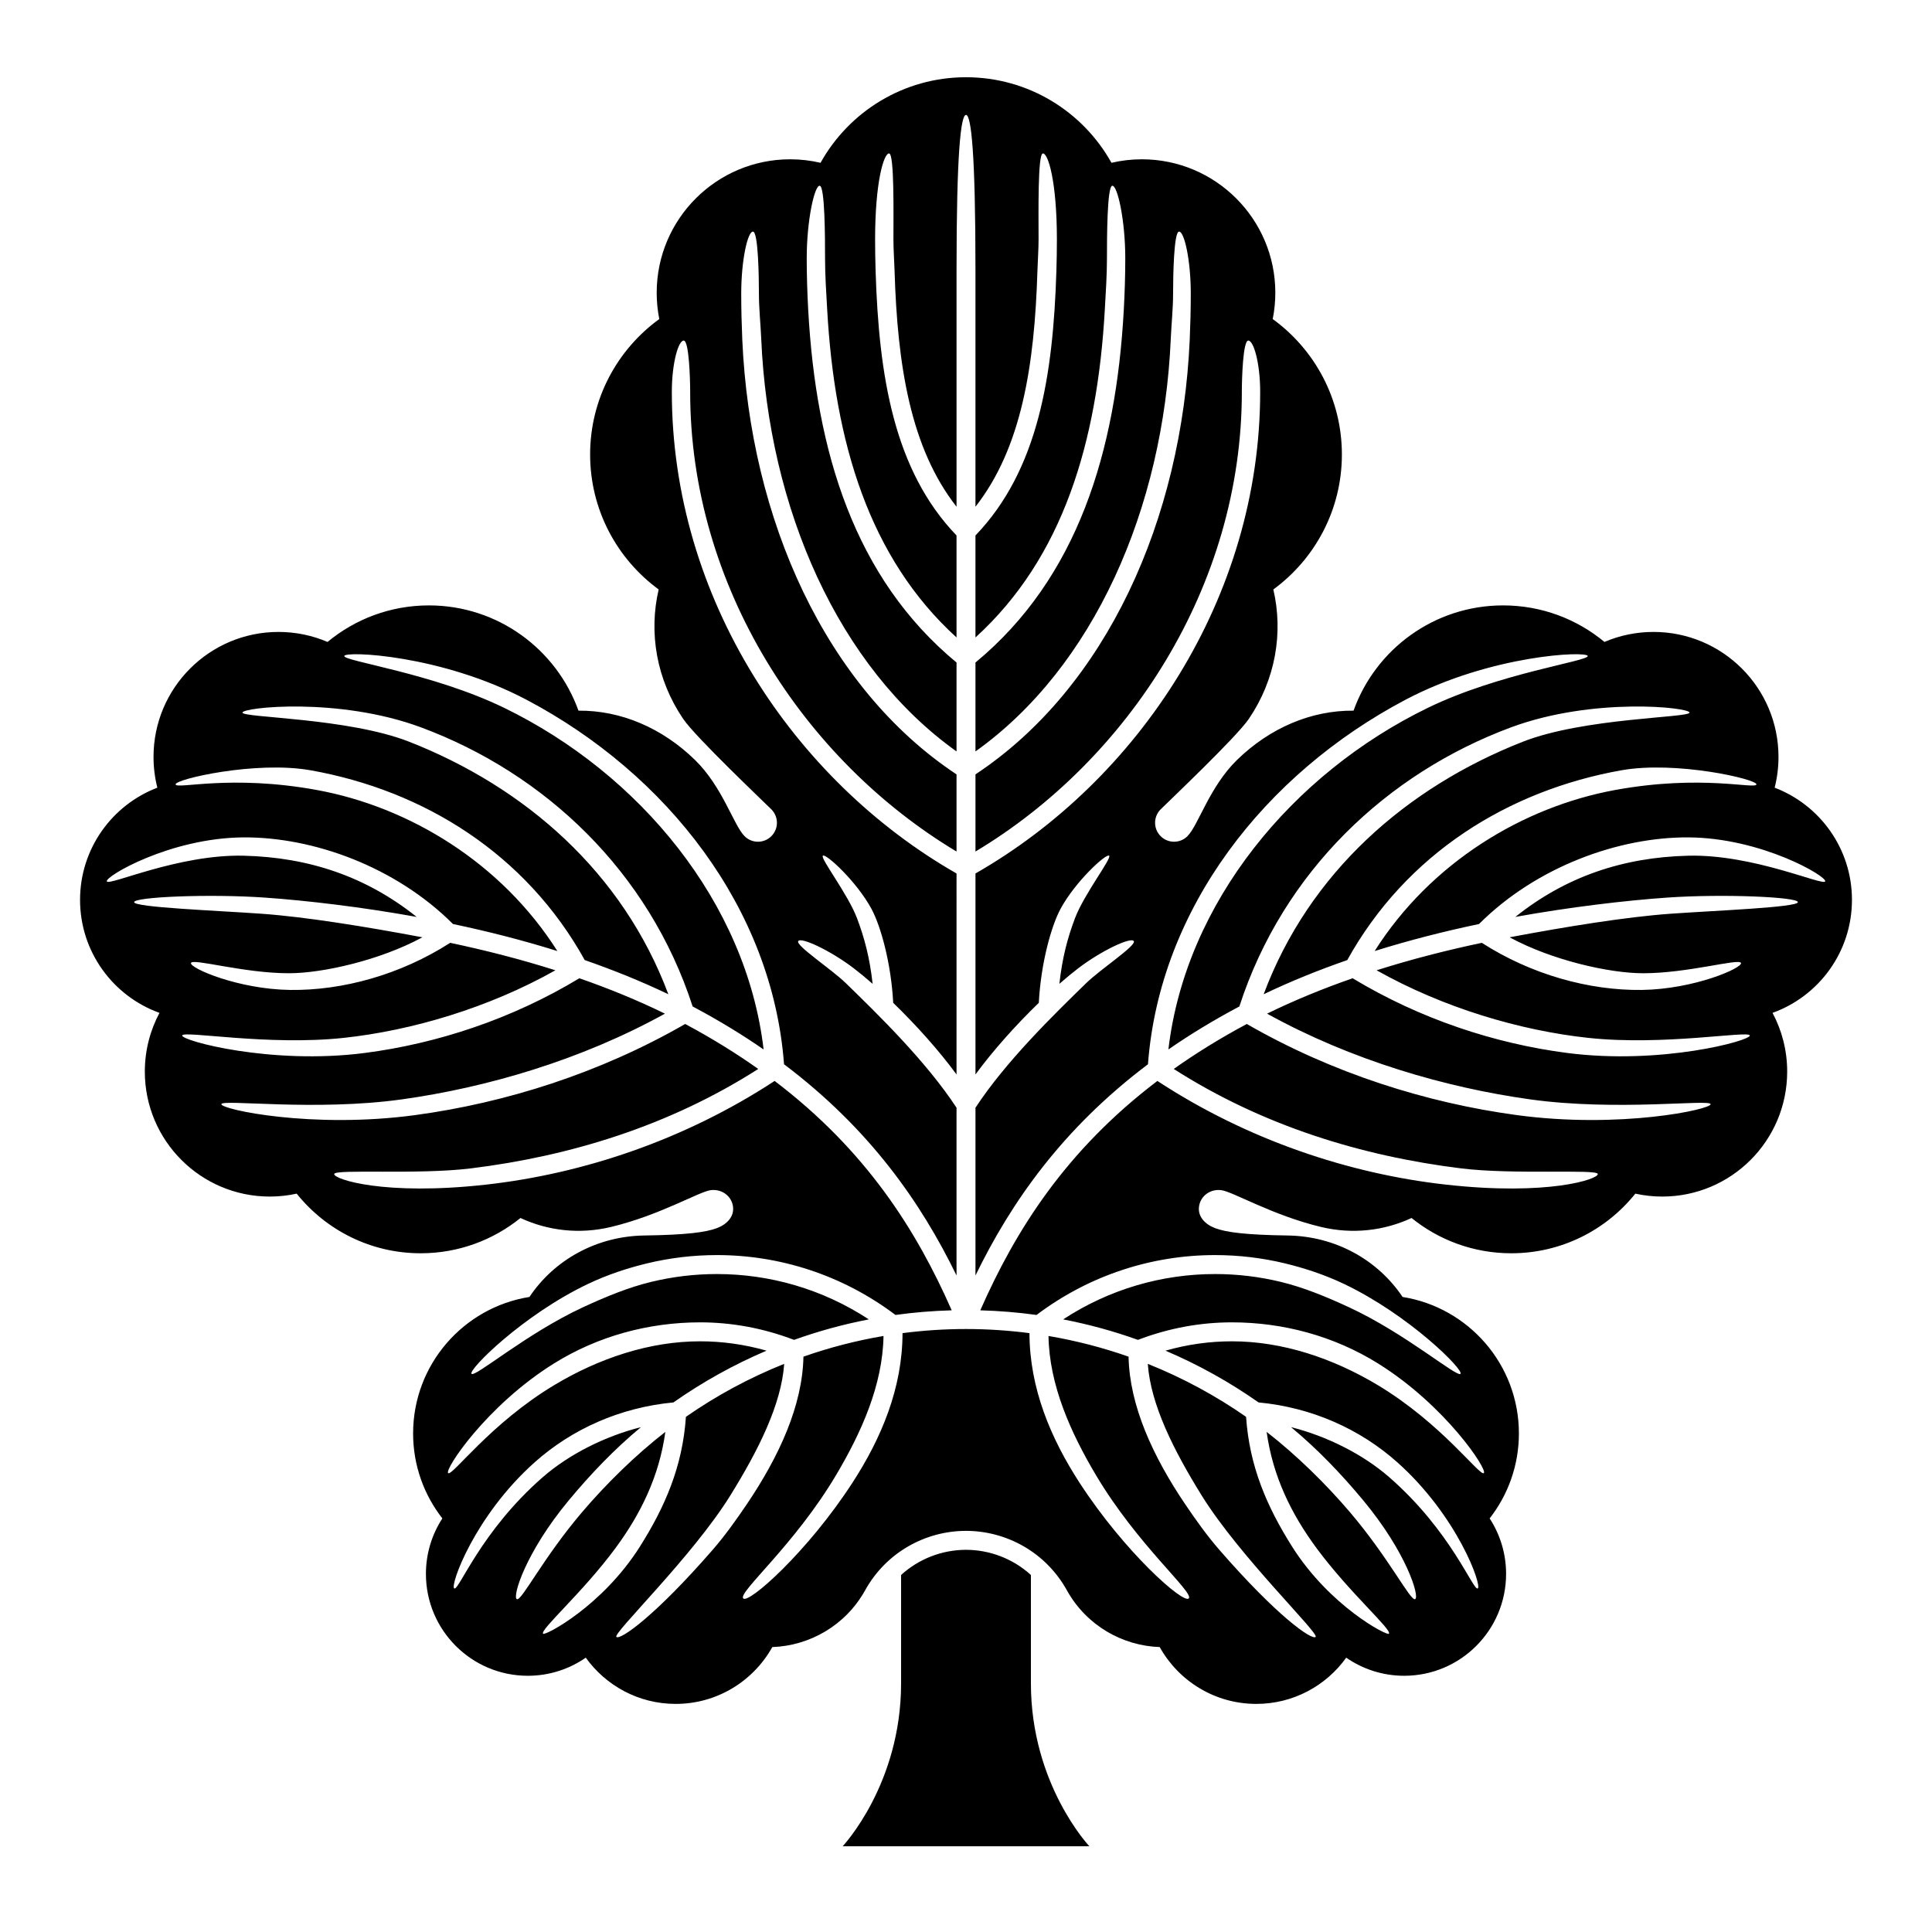 <?xml version="1.0" encoding="UTF-8" standalone="no"?>
<!-- Created with Inkscape (http://www.inkscape.org/) -->

<svg
   version="1.1"
   id="svg6717"
   width="793.701"
   height="793.701"
   viewBox="0 0 793.701 793.701"
   sodipodi:docname="tachi-kajinoha.svg"
   inkscape:version="1.2 (dc2aeda, 2022-05-15)"
   xmlns:inkscape="http://www.inkscape.org/namespaces/inkscape"
   xmlns:sodipodi="http://sodipodi.sourceforge.net/DTD/sodipodi-0.dtd"
   xmlns="http://www.w3.org/2000/svg"
   xmlns:svg="http://www.w3.org/2000/svg">
  <defs
     id="defs7535" />
  <sodipodi:namedview
     id="namedview6719"
     pagecolor="#ffffff"
     bordercolor="#000000"
     borderopacity="0.25"
     inkscape:showpageshadow="2"
     inkscape:pageopacity="0.0"
     inkscape:pagecheckerboard="0"
     inkscape:deskcolor="#d1d1d1"
     showgrid="false"
     inkscape:zoom="0.29734106"
     inkscape:cx="238.78303"
     inkscape:cy="390.12439"
     inkscape:window-width="1419"
     inkscape:window-height="456"
     inkscape:window-x="0"
     inkscape:window-y="25"
     inkscape:window-maximized="0"
     inkscape:current-layer="svg6717">
    <inkscape:page
       x="0"
       y="0"
       id="page6723"
       width="793.701"
       height="793.701" />
  </sodipodi:namedview>
  <path
     d="m 423.516,647.035 c -7.338,-6.691 -16.882,-10.326 -26.666,-10.344 -9.784,0.018 -19.328,3.653 -26.667,10.344 v 44.518 c 0,41.536 -24.013,66.929 -24.013,66.929 h 101.362 c 0,0 -24.016,-25.393 -24.016,-66.929 z M 686.253,375.382 c -18.172,1.297 -42.688,5.281 -66.079,9.675 17.139,9.338 40.855,14.77 54.828,14.77 18.604,0 39.552,-6.256 40.227,-4.213 0.669,2.044 -19.268,10.793 -40.781,11.072 -21.514,0.281 -45.367,-6.287 -65.687,-19.357 -14.37,3.028 -28.922,6.741 -43.226,11.28 27.497,15.486 59.054,24.757 86.913,27.762 31.185,3.364 65.992,-3.093 66.412,-0.984 0.418,2.11 -36.451,12.195 -75.066,7.182 -29.642,-3.846 -60.317,-13.895 -88.106,-30.682 -12.06,4.192 -23.863,9.012 -35.156,14.539 34.635,19.156 73.391,30.38 108.065,35.213 35.695,4.978 73.875,-0.166 74.153,1.967 0.274,2.129 -37.158,10.254 -79.713,4.479 -36.95,-5.014 -75.622,-17.151 -110.821,-37.416 -0.075,0.038 -0.153,0.074 -0.227,0.116 -10.932,5.854 -20.804,11.996 -29.79,18.357 36.664,23.453 77.421,35.82 117.953,40.836 21.848,2.702 56.014,0.182 56.252,2.32 0.237,2.138 -20.451,9.04 -62.295,4.373 -40.033,-4.464 -81.762,-18.443 -118.637,-42.605 -37.742,28.652 -58.354,61.537 -72.75,94.234 7.816,0.216 15.526,0.85 23.104,1.902 21.948,-16.55 47.75,-24.602 73.341,-24.599 9.701,0 19.376,1.151 28.802,3.429 8.094,1.964 16.299,4.675 24.164,8.419 26.818,12.777 49.312,35.341 47.859,36.931 -1.449,1.588 -22.555,-16.584 -45.836,-27.358 -9.331,-4.32 -18.711,-8.18 -28.017,-10.418 -8.826,-2.134 -17.888,-3.216 -26.972,-3.211 -21.586,0 -43.276,6.096 -62.399,18.627 10.543,2.04 20.811,4.86 30.727,8.417 12.797,-4.891 25.792,-7.199 38.589,-7.199 21.117,0.014 41.968,5.623 60.083,16.918 27.71,17.281 45.127,43.723 43.411,45.025 -1.713,1.297 -17.297,-20.396 -43.609,-36.181 -18.377,-11.03 -39.144,-17.986 -59.885,-17.97 -9.052,0 -18.183,1.243 -27.292,3.839 13.539,5.765 26.355,12.913 38.252,21.268 21.945,2.068 41.72,10.967 57.032,24.625 24.779,22.104 34.912,50.807 33.002,51.795 -1.912,0.984 -10.819,-23.42 -36.349,-45.702 -10.882,-9.497 -25.749,-16.887 -40.346,-20.562 10.833,8.977 20.581,19.161 29.581,29.98 17.907,21.52 23.325,39.684 21.413,40.677 -1.91,0.984 -10.648,-16.777 -26.872,-35.816 -9.789,-11.484 -21.806,-23.312 -34.14,-32.888 2.498,18.167 10.086,33.683 20.531,47.803 13.609,18.401 31.057,33.46 29.688,35.117 -0.771,0.929 -24.3,-11.308 -39.773,-35.813 -10.287,-16.292 -17.519,-32.886 -18.899,-53.299 -12.5,-8.706 -26.035,-16.034 -40.377,-21.764 1.184,16.824 10.738,35.704 22.181,54.139 15.576,25.093 48.321,56.577 46.767,58.033 -1.552,1.456 -15.831,-8.495 -39.5,-35.708 -5.16,-5.932 -9.719,-12.355 -14.046,-18.74 -13.356,-19.757 -22.91,-40.612 -23.303,-60.681 -10.591,-3.719 -21.584,-6.576 -32.894,-8.495 0.32,20.167 9.115,39.682 19.492,57.153 17.091,28.771 40.199,48.044 38.161,50.63 -2.033,2.589 -26.478,-19.047 -44.975,-47.615 -11.738,-18.132 -20.454,-38.67 -20.492,-61.334 -8.538,-1.108 -17.238,-1.691 -26.076,-1.691 -8.839,0 -17.539,0.583 -26.076,1.691 -0.036,22.664 -8.755,43.202 -20.492,61.334 -18.495,28.568 -42.943,50.204 -44.976,47.615 -2.035,-2.586 21.072,-21.859 38.164,-50.63 10.377,-17.471 19.169,-36.986 19.492,-57.153 -11.312,1.919 -22.306,4.776 -32.893,8.495 -0.394,20.069 -9.948,40.924 -23.307,60.681 -4.327,6.385 -8.884,12.808 -14.043,18.74 -23.672,27.213 -37.948,37.164 -39.502,35.708 -1.555,-1.456 31.19,-32.94 46.769,-58.033 11.443,-18.435 20.995,-37.315 22.179,-54.139 -14.342,5.73 -27.875,13.058 -40.378,21.764 -1.377,20.413 -8.609,37.007 -18.898,53.299 -15.474,24.505 -39,36.742 -39.774,35.813 -1.369,-1.657 16.082,-16.716 29.691,-35.117 10.443,-14.12 18.031,-29.636 20.528,-47.803 -12.331,9.576 -24.351,21.404 -34.137,32.888 -16.227,19.039 -24.964,36.8 -26.875,35.816 -1.912,-0.993 3.509,-19.157 21.416,-40.677 9,-10.819 18.745,-21.003 29.579,-29.98 -14.598,3.675 -29.464,11.065 -40.347,20.562 -25.529,22.282 -34.437,46.686 -36.346,45.702 -1.912,-0.988 8.224,-29.691 32.999,-51.795 15.315,-13.658 35.088,-22.557 57.032,-24.625 11.9,-8.355 24.716,-15.503 38.252,-21.268 -9.106,-2.596 -18.237,-3.839 -27.292,-3.839 -20.741,-0.016 -41.508,6.94 -59.885,17.97 -26.312,15.785 -41.893,37.478 -43.609,36.181 -1.713,-1.302 15.703,-27.744 43.412,-45.025 18.114,-11.295 38.965,-16.904 60.082,-16.918 12.8,0 25.795,2.308 38.592,7.199 9.913,-3.557 20.184,-6.377 30.725,-8.417 -19.121,-12.531 -40.814,-18.627 -62.399,-18.627 -9.082,-0.005 -18.144,1.077 -26.97,3.211 -9.309,2.238 -18.686,6.098 -28.02,10.418 -23.278,10.774 -44.386,28.946 -45.833,27.358 -1.456,-1.59 21.041,-24.154 47.859,-36.931 7.862,-3.744 16.068,-6.455 24.164,-8.419 9.426,-2.278 19.098,-3.429 28.8,-3.429 25.593,-0.003 51.393,8.049 73.341,24.599 7.577,-1.052 15.288,-1.686 23.104,-1.902 -14.396,-32.697 -35.008,-65.582 -72.751,-94.234 -36.874,24.162 -78.604,38.141 -118.634,42.605 -41.847,4.667 -62.532,-2.235 -62.295,-4.373 0.238,-2.138 34.402,0.382 56.252,-2.32 40.532,-5.016 81.287,-17.383 117.953,-40.836 -8.986,-6.361 -18.861,-12.503 -29.792,-18.357 -0.074,-0.042 -0.153,-0.078 -0.225,-0.116 -35.201,20.265 -73.871,32.402 -110.824,37.416 -42.552,5.775 -79.986,-2.35 -79.71,-4.479 0.279,-2.133 38.456,3.011 74.15,-1.967 34.678,-4.833 73.431,-16.057 108.065,-35.213 -11.293,-5.527 -23.096,-10.347 -35.156,-14.539 -27.789,16.787 -58.463,26.836 -88.103,30.682 -38.618,5.013 -75.484,-5.072 -75.068,-7.182 0.423,-2.109 35.229,4.348 66.414,0.984 27.856,-3.005 59.413,-12.276 86.913,-27.762 -14.306,-4.539 -28.858,-8.252 -43.226,-11.28 -20.32,13.07 -44.176,19.638 -65.689,19.357 -21.511,-0.279 -41.451,-9.028 -40.782,-11.072 0.675,-2.043 21.622,4.213 40.23,4.213 13.97,0 37.689,-5.432 54.825,-14.77 -23.391,-4.394 -47.904,-8.378 -66.076,-9.675 -18.172,-1.297 -52.349,-2.609 -52.349,-4.76 0,-2.151 30.933,-3.461 53.622,-1.88 17.532,1.22 40.251,3.937 62.446,7.945 -20.703,-16.564 -44.25,-24.497 -71.034,-25.146 -26.786,-0.651 -55.281,12.482 -56.247,10.557 -0.963,-1.924 25.975,-17.923 56.247,-18.085 28.38,-0.154 62.247,11.909 85.964,35.59 14.216,2.987 28.635,6.644 42.875,11.103 -22.998,-36.303 -60.88,-59.225 -98.811,-66.162 -35.476,-6.49 -57.614,-0.179 -58.028,-2.288 -0.417,-2.11 32.934,-9.827 55.516,-5.8 46.424,8.276 88.345,34.271 112.575,77.966 11.721,4.067 23.25,8.72 34.346,14.032 -18.768,-50.153 -58.841,-84.993 -106.387,-103.704 -25.148,-9.898 -68.448,-9.849 -68.563,-11.996 -0.112,-2.148 39.521,-6.501 73.355,6.066 50.801,18.87 93.582,59.127 111.582,114.666 0.273,0.145 0.552,0.284 0.823,0.432 10.286,5.487 19.693,11.248 28.324,17.224 -7.084,-60.363 -50.967,-113.306 -106.582,-140.346 -29.366,-14.278 -65.926,-19.158 -65.69,-21.294 0.24,-2.138 39.787,-0.556 74.87,17.967 57.672,30.449 100.987,85.606 105.796,149.754 35.108,26.452 56.217,56.687 70.863,86.771 v -68.923 c -12.495,-19.054 -32.196,-38.249 -45.492,-51.186 -6.003,-5.842 -20.701,-15.443 -19.547,-17.255 1.159,-1.813 13.383,3.951 22.809,11.152 2.407,1.839 5.024,3.999 7.758,6.392 -1.179,-10.708 -3.348,-18.815 -6.37,-26.845 -3.784,-10.059 -15.262,-24.762 -14.068,-25.794 1.199,-1.03 13.852,10.543 19.951,21.82 3.795,7.012 8.087,22.28 8.943,38.626 9.13,8.844 18.661,19.38 26.016,29.426 V 358.838 C 326.077,320.602 276.001,245.664 276.001,160.988 c 0,-12.108 2.778,-21.248 4.922,-21.072 2.14,0.176 2.607,15.485 2.612,21.072 -0.04,79.889 46.768,151.284 109.427,188.834 v -31.694 c -53.907,-35.69 -84.789,-104.924 -88.024,-178.703 -0.265,-6.202 -0.427,-12.476 -0.427,-18.801 0,-13.928 2.688,-25.62 4.836,-25.476 2.143,0.14 2.432,18.4 2.432,25.476 0,6.192 0.678,12.355 0.943,18.464 3.013,69.877 31.698,135.022 80.24,169.61 v -36.524 c -42.027,-34.737 -57.735,-86.801 -60.924,-144.711 -0.391,-7.096 -0.62,-14.232 -0.62,-21.38 0,-15.612 3.197,-29.959 5.338,-29.767 2.138,0.189 2.19,21.227 2.19,29.767 0,6.984 0.48,13.978 0.868,20.95 3.036,54.494 17.156,102.123 53.148,134.847 v -41.899 c -25.852,-26.892 -31.896,-65.794 -33.243,-108.518 -0.135,-4.383 -0.211,-8.735 -0.211,-13.051 0,-23.949 3.636,-35.589 5.779,-35.372 2.136,0.219 1.751,24.732 1.751,35.372 0,4.228 0.336,8.501 0.465,12.812 1.175,38.728 6.48,72.768 25.459,96.945 v -97.146 c 0,-48.007 1.74,-63.804 3.888,-63.816 2.15,0.012 3.888,15.809 3.888,63.816 v 97.146 c 18.978,-24.177 24.286,-58.217 25.458,-96.945 0.132,-4.311 0.466,-8.584 0.466,-12.812 0,-10.64 -0.383,-35.153 1.753,-35.372 2.14,-0.217 5.776,11.423 5.776,35.372 0,4.316 -0.076,8.668 -0.211,13.051 -1.346,42.724 -7.39,81.626 -33.242,108.518 v 41.899 c 35.994,-32.724 50.112,-80.353 53.148,-134.847 0.388,-6.972 0.87,-13.966 0.87,-20.95 0,-8.54 0.05,-29.578 2.19,-29.767 2.138,-0.192 5.336,14.155 5.336,29.767 0,7.148 -0.227,14.284 -0.62,21.38 -3.187,57.91 -18.895,109.974 -60.924,144.711 v 36.524 c 48.544,-34.588 77.226,-99.733 80.239,-169.61 0.268,-6.109 0.946,-12.272 0.946,-18.464 0,-7.076 0.288,-25.336 2.432,-25.476 2.145,-0.144 4.836,11.548 4.836,25.476 0,6.325 -0.162,12.599 -0.427,18.801 -3.235,73.779 -34.117,143.013 -88.026,178.703 v 31.694 c 62.658,-37.55 109.466,-108.945 109.429,-188.834 0.002,-5.587 0.469,-20.896 2.609,-21.072 2.147,-0.176 4.923,8.964 4.923,21.072 0,84.676 -50.076,159.614 -116.961,197.85 v 82.569 c 7.354,-10.046 16.885,-20.582 26.016,-29.426 0.858,-16.346 5.15,-31.614 8.942,-38.626 6.099,-11.277 18.755,-22.85 19.951,-21.82 1.197,1.032 -10.281,15.735 -14.068,25.794 -3.021,8.03 -5.191,16.137 -6.368,26.845 2.735,-2.393 5.349,-4.553 7.759,-6.392 9.426,-7.201 21.65,-12.965 22.806,-11.152 1.157,1.812 -13.544,11.413 -19.546,17.255 -13.295,12.937 -32.998,32.132 -45.492,51.186 v 68.923 c 14.645,-30.084 35.754,-60.319 70.862,-86.771 4.812,-64.148 48.124,-119.305 105.796,-149.754 35.086,-18.523 74.63,-20.105 74.87,-17.967 0.236,2.136 -36.324,7.016 -65.69,21.294 -55.615,27.04 -99.495,79.983 -106.581,140.346 8.63,-5.976 18.04,-11.737 28.324,-17.224 0.273,-0.148 0.552,-0.287 0.825,-0.432 17.997,-55.539 60.779,-95.796 111.582,-114.666 33.834,-12.567 73.464,-8.214 73.352,-6.066 -0.112,2.147 -43.414,2.098 -68.562,11.996 -47.547,18.711 -87.62,53.551 -106.385,103.704 11.096,-5.312 22.625,-9.965 34.346,-14.032 24.23,-43.695 66.151,-69.69 112.575,-77.966 22.578,-4.027 55.93,3.69 55.516,5.8 -0.416,2.109 -22.552,-4.202 -58.031,2.288 -37.928,6.937 -75.81,29.859 -98.81,66.162 14.24,-4.459 28.658,-8.116 42.877,-11.103 23.714,-23.681 57.581,-35.744 85.964,-35.59 30.27,0.162 57.21,16.161 56.245,18.085 -0.967,1.925 -29.461,-11.208 -56.245,-10.557 -26.787,0.649 -50.334,8.582 -71.034,25.146 22.192,-4.008 44.914,-6.725 62.443,-7.945 22.692,-1.581 53.624,-0.271 53.624,1.88 0,2.151 -34.176,3.463 -52.348,4.76 m 74.56,-5.696 c 0,-21.049 -13.191,-39.009 -31.753,-46.09 1.026,-4.046 1.573,-8.279 1.573,-12.643 0,-28.355 -22.987,-51.343 -51.341,-51.343 -7.156,0 -13.97,1.468 -20.156,4.112 -11.3,-9.373 -25.811,-15.012 -41.639,-15.012 -28.312,0 -52.405,18.038 -61.44,43.243 -17.437,-0.156 -34.39,7.109 -47.864,20.241 -11.338,11.051 -15.88,26.825 -20.37,31.324 -3.039,3.044 -7.971,3.041 -11.015,0 -3.04,-3.041 -3.041,-7.972 0,-11.015 3.413,-3.412 31.077,-29.591 36.229,-37.167 11.028,-16.222 14.2,-35.467 10.072,-53.175 17.068,-12.499 28.159,-32.676 28.159,-55.452 0,-22.886 -11.203,-43.146 -28.416,-55.633 0.697,-3.487 1.071,-7.093 1.071,-10.785 0,-30.291 -24.56,-54.849 -54.85,-54.849 -4.294,0 -8.463,0.508 -12.471,1.44 l 0.005,-0.001 C 444.931,45.919 422.552,31.731 396.85,31.731 c -25.7,0 -48.079,14.188 -59.758,35.149 l 0.006,0.001 c -4.005,-0.932 -8.175,-1.44 -12.469,-1.44 -30.29,0 -54.85,24.559 -54.85,54.849 0,3.692 0.371,7.298 1.068,10.785 -17.21,12.487 -28.416,32.747 -28.416,55.633 0,22.776 11.094,42.953 28.162,55.452 -4.128,17.708 -0.956,36.953 10.072,53.175 5.149,7.576 32.816,33.755 36.226,37.167 3.042,3.043 3.042,7.974 0,11.015 -3.041,3.041 -7.976,3.044 -11.013,0 -4.492,-4.499 -9.033,-20.273 -20.372,-31.324 -13.471,-13.132 -30.427,-20.397 -47.861,-20.241 -9.038,-25.205 -33.131,-43.243 -61.443,-43.243 -15.828,0 -30.336,5.639 -41.638,15.012 -6.187,-2.644 -13,-4.112 -20.154,-4.112 -28.357,0 -51.343,22.988 -51.343,51.343 0,4.364 0.549,8.597 1.573,12.643 -18.56,7.081 -31.753,25.041 -31.753,46.09 0,21.379 13.607,39.579 32.628,46.42 -3.833,7.192 -6.019,15.403 -6.019,24.124 0,28.354 22.991,51.341 51.344,51.341 3.792,0 7.482,-0.421 11.038,-1.2 11.962,14.927 30.334,24.497 50.948,24.497 15.532,0 29.787,-5.437 40.993,-14.494 11.228,5.232 24.231,6.794 37.216,3.677 20.175,-4.847 36.151,-14.521 40.982,-15.12 4.33,-0.536 8.366,2.208 9.076,6.513 0.705,4.302 -2.438,7.51 -6.514,9.072 -4.546,1.748 -12.742,2.803 -29.852,3.047 -19.689,0.281 -37.038,10.027 -47.226,25.248 -27.085,4.315 -47.789,27.773 -47.789,56.073 0,13.164 4.496,25.276 12.016,34.905 -4.266,6.563 -6.752,14.384 -6.752,22.79 0,23.117 18.741,41.86 41.858,41.86 8.849,0 17.052,-2.754 23.813,-7.438 8.244,11.495 21.708,18.992 36.932,18.992 17.074,0 31.938,-9.425 39.7,-23.346 15.308,-0.544 29.977,-8.818 38.032,-23.146 8.612,-15.698 24.815,-24.581 41.539,-24.597 16.724,0.016 32.926,8.899 41.541,24.597 8.052,14.328 22.721,22.602 38.032,23.146 7.76,13.921 22.626,23.346 39.697,23.346 15.224,0 28.688,-7.497 36.932,-18.992 6.761,4.684 14.967,7.438 23.813,7.438 23.118,0 41.861,-18.743 41.861,-41.86 0,-8.406 -2.486,-16.227 -6.754,-22.79 7.522,-9.629 12.017,-21.741 12.017,-34.905 0,-28.3 -20.705,-51.758 -47.79,-56.073 -10.186,-15.221 -27.538,-24.967 -47.224,-25.248 -17.112,-0.244 -25.306,-1.299 -29.855,-3.047 -4.073,-1.562 -7.219,-4.77 -6.511,-9.072 0.707,-4.305 4.746,-7.049 9.074,-6.513 4.83,0.599 20.806,10.273 40.981,15.12 12.985,3.117 25.988,1.555 37.219,-3.677 11.204,9.057 25.458,14.494 40.99,14.494 20.616,0 38.989,-9.57 50.948,-24.497 3.556,0.779 7.247,1.2 11.039,1.2 28.356,0 51.343,-22.987 51.343,-51.341 0,-8.721 -2.182,-16.932 -6.018,-24.124 19.024,-6.841 32.628,-25.041 32.628,-46.42"
     style="fill:#000000;fill-opacity:1;fill-rule:nonzero;stroke:none"
     id="path6837" />
</svg>
